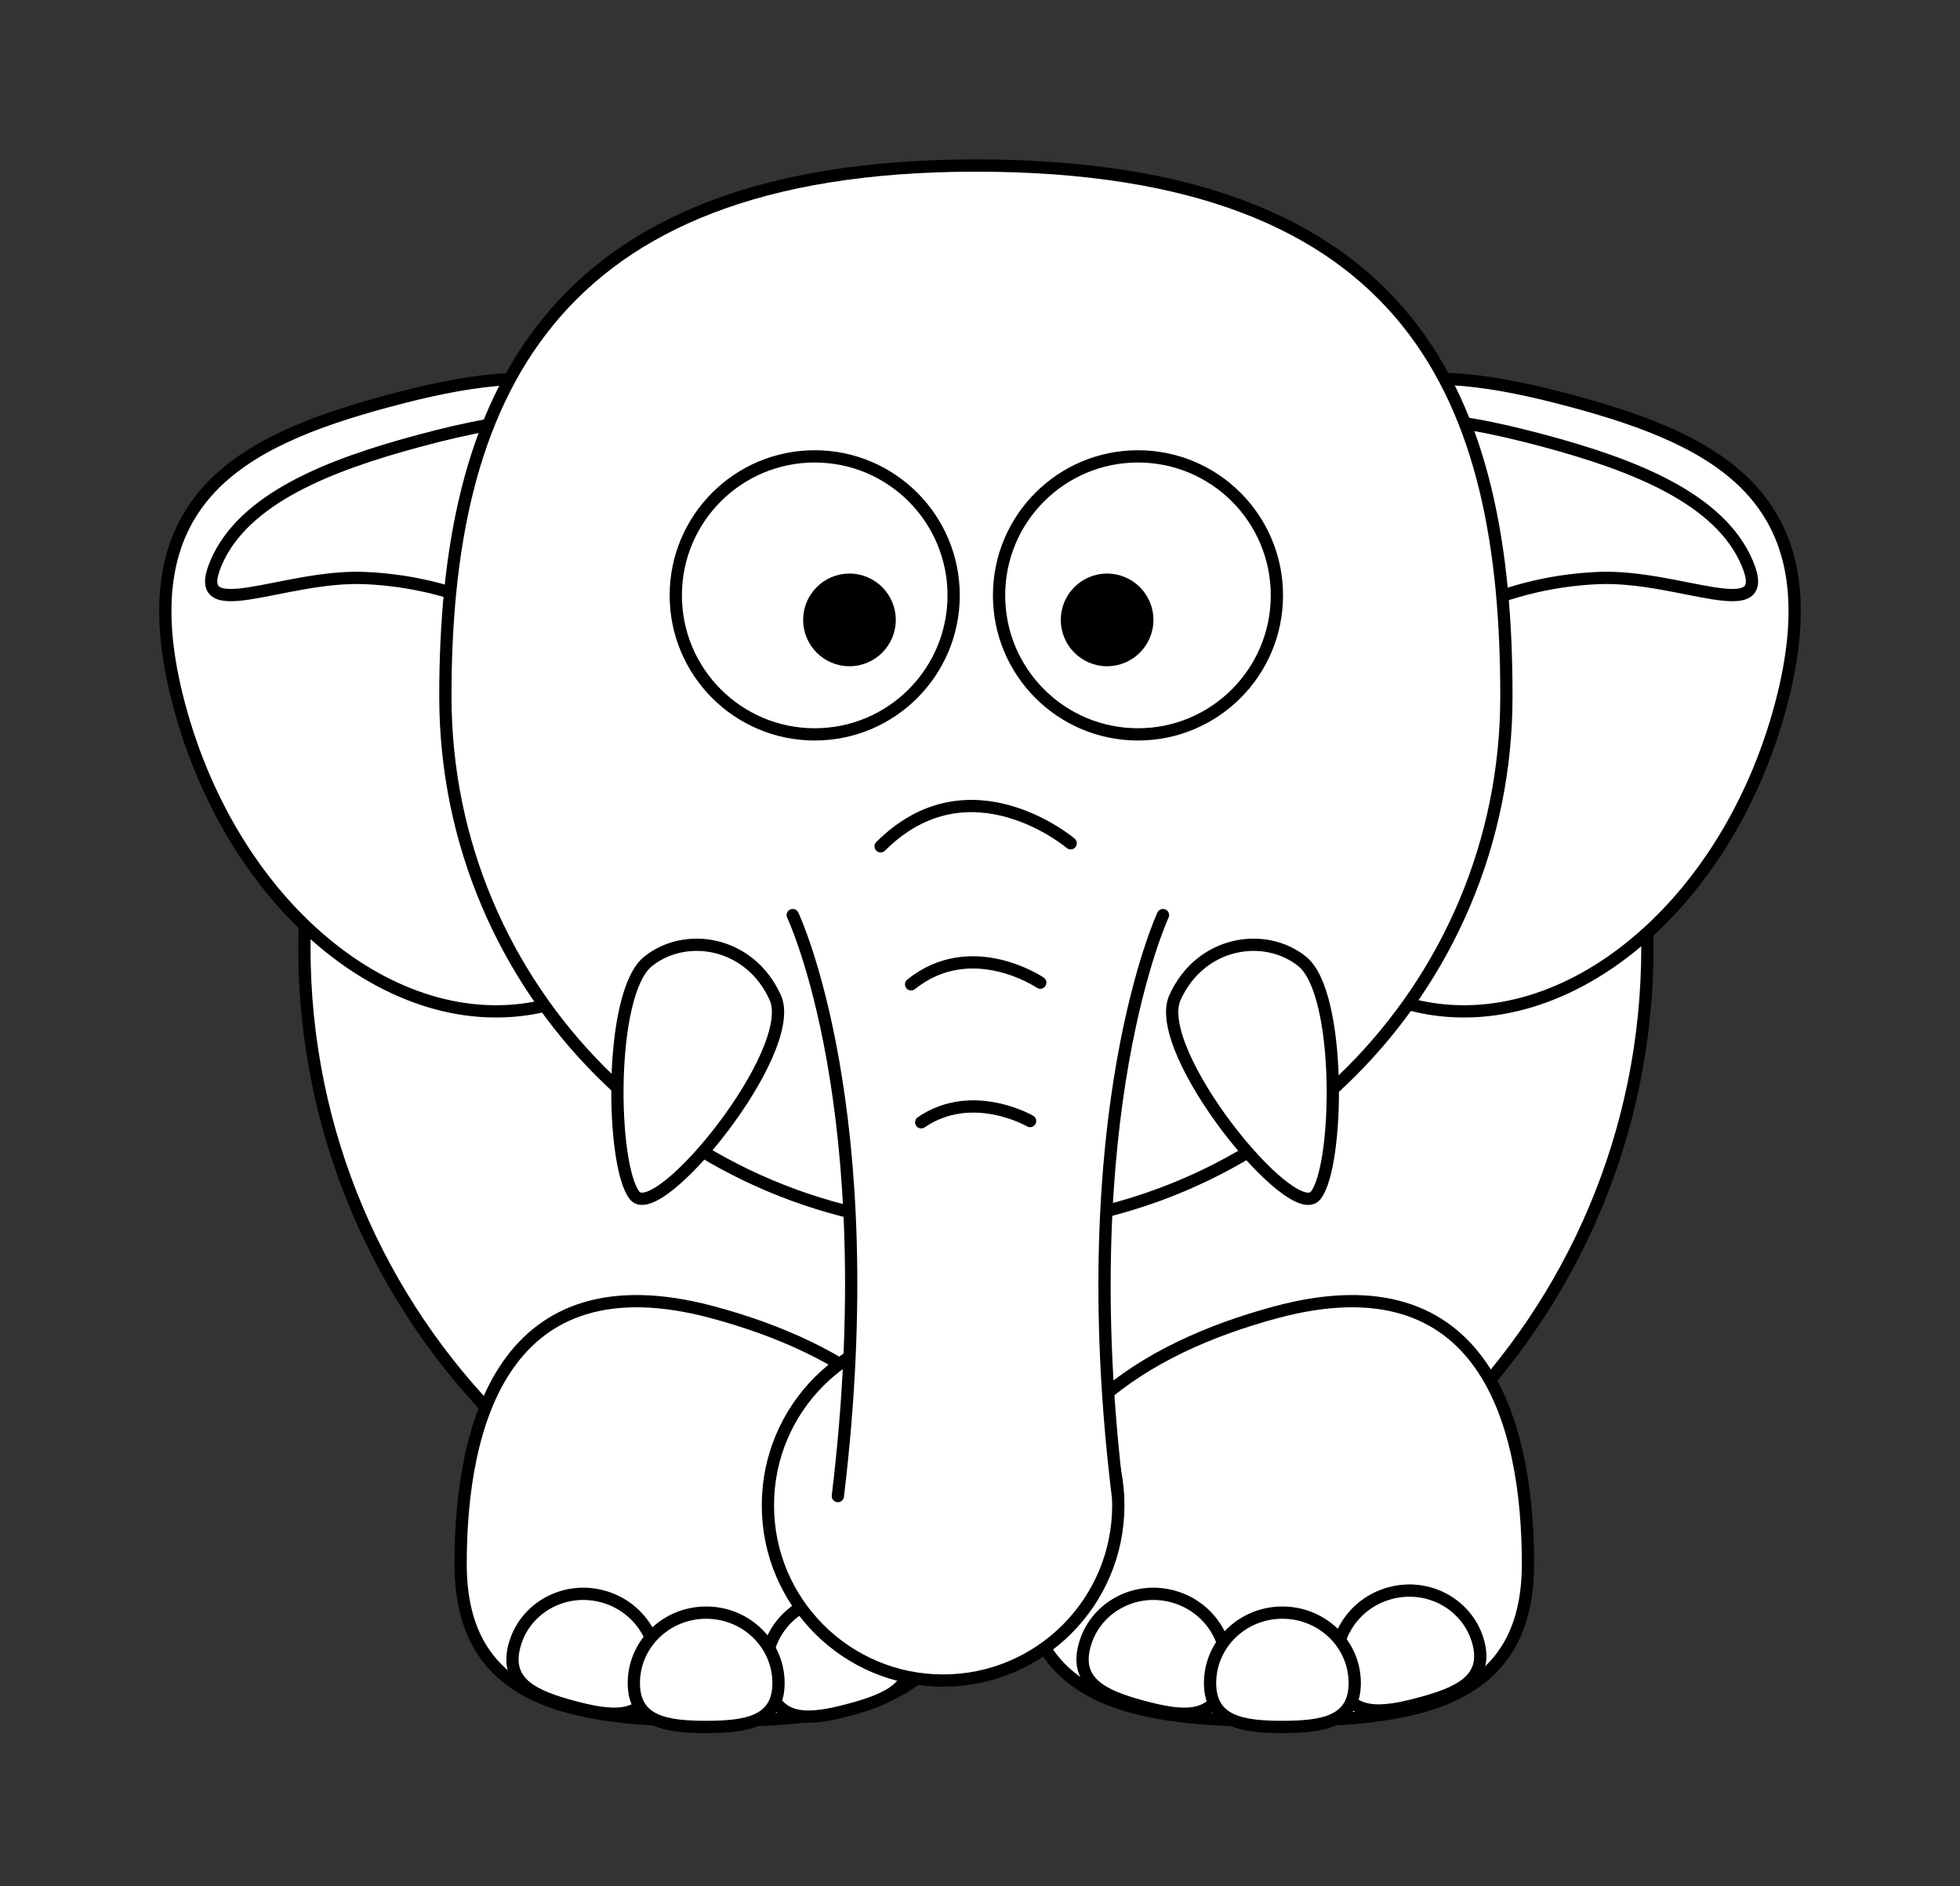 <?xml version="1.0" encoding="UTF-8" standalone="no"?>
<!-- Created with Inkscape (http://www.inkscape.org/) -->

<svg
   xmlns:dc="http://purl.org/dc/elements/1.1/"
   xmlns:cc="http://creativecommons.org/ns#"
   xmlns:rdf="http://www.w3.org/1999/02/22-rdf-syntax-ns#"
   xmlns:svg="http://www.w3.org/2000/svg"
   xmlns="http://www.w3.org/2000/svg"
   xmlns:sodipodi="http://sodipodi.sourceforge.net/DTD/sodipodi-0.dtd"
   xmlns:inkscape="http://www.inkscape.org/namespaces/inkscape"
   id="svg2"
   viewBox="0 0 639.469 615.28"
   version="1.0"
   inkscape:version="0.92.3 (2405546, 2018-03-11)"
   sodipodi:docname="lemmling-Cartoon-elephant.svg"
   width="639.469"
   height="615.28">
  <rect x="0" y="0" width="639.469" height="615.28" fill="#333333" stroke="none"/>
  <defs
     id="defs41" />
  <sodipodi:namedview
     pagecolor="#ffffff"
     bordercolor="#666666"
     borderopacity="1"
     objecttolerance="10"
     gridtolerance="10"
     guidetolerance="10"
     inkscape:pageopacity="0"
     inkscape:pageshadow="2"
     inkscape:window-width="2560"
     inkscape:window-height="1373"
     id="namedview39"
     showgrid="false"
     fit-margin-top="50"
     fit-margin-left="50"
     fit-margin-right="50"
     fit-margin-bottom="50"
     inkscape:zoom="1.9178259"
     inkscape:cx="319.73459"
     inkscape:cy="307.64001"
     inkscape:window-x="-9"
     inkscape:window-y="-9"
     inkscape:window-maximized="1"
     inkscape:current-layer="svg2" />
  <path
     id="path2383"
     style="fill:#939dac;stroke:#000000;stroke-width:4;stroke-linecap:round;stroke-linejoin:round;stroke-miterlimit:4;stroke-dasharray:none"
     d="m 428.606,308.39 c 0.01,60.51 -49.03,109.57 -109.54,109.57 -60.509,0 -109.56,-49.06 -109.54,-109.57 -0.016,-60.509 49.031,-109.57 109.54,-109.57 60.51,0 109.55,49.061 109.54,109.57 z"
     inkscape:connector-curvature="0" />
  <path
     id="path3353"
     style="fill:#000000;fill-opacity:0.314;stroke-width:4;stroke-miterlimit:4;stroke-dasharray:none"
     d="m 428.176,317.98 c -20.83,45.69 -66.93,77.46 -120.43,77.46 -30.331,0 -58.255,-10.21 -80.566,-27.37 19.534,30.03 53.378,49.87 91.876,49.87 57.28,0 104.28,-43.94 109.12,-99.96 z"
     inkscape:connector-curvature="0" />
  <path
     id="path3245"
     style="fill:#939dac;stroke:#000000;stroke-width:4;stroke-linecap:round;stroke-linejoin:round;stroke-miterlimit:4;stroke-dasharray:none"
     d="m 235.008,408.89 c -0.006,22.68 18.377,25.57 41.057,25.57 22.681,0 41.061,-2.89 41.061,-25.57 0,-22.68 -19.15,-35.2 -41.061,-41.07 -34.081,-9.13 -41.063,18.39 -41.057,41.07 z"
     inkscape:connector-curvature="0" />
  <path
     id="path3239"
     style="fill:#ffffff;stroke:#000000;stroke-width:4;stroke-linecap:round;stroke-linejoin:round;stroke-miterlimit:4;stroke-dasharray:none"
     d="m 308.026,421.68 c 1.64,6.13 -3.25,8.27 -9.55,9.96 -6.29,1.69 -11.61,2.27 -13.25,-3.85 -1.641,-6.13 2.13,-12.47 8.43,-14.15 6.29,-1.69 12.73,1.91 14.37,8.04 z"
     inkscape:connector-curvature="0" />
  <path
     id="path3307"
     style="fill:#000000;fill-opacity:0.314;stroke-width:4;stroke-miterlimit:4;stroke-dasharray:none"
     d="m 410.106,283.39 c 0.02,47.81 -38.73,86.57 -86.54,86.57 -47.808,0 -86.559,-38.76 -86.544,-86.57 -0.015,-47.807 38.736,-86.57 86.544,-86.57 47.81,0 86.56,38.763 86.54,86.57 z"
     inkscape:connector-curvature="0" />
  <path
     id="path2400"
     style="fill:#939dac;stroke:#000000;stroke-width:4;stroke-linecap:round;stroke-linejoin:round;stroke-miterlimit:4;stroke-dasharray:none"
     d="m 450.346,268.923 c -8.95,33.437 -36.06,55.237 -60.55,48.677 -24.48,-6.56 -37.06,-38.991 -28.09,-72.429 8.95,-33.441 29.98,-32.537 54.46,-25.977 24.49,6.56 43.15,16.292 34.18,49.729 z"
     inkscape:connector-curvature="0" />
  <path
     id="path3218"
     style="fill:#939dac;stroke:#000000;stroke-width:4;stroke-linecap:round;stroke-linejoin:round;stroke-miterlimit:4;stroke-dasharray:none"
     d="m 189.122,268.923 c 8.953,33.437 36.063,55.237 60.547,48.677 24.483,-6.56 37.067,-38.991 28.096,-72.429 -8.953,-33.441 -29.981,-32.537 -54.464,-25.977 -24.483,6.56 -43.146,16.292 -34.179,49.729 z"
     inkscape:connector-curvature="0" />
  <path
     id="path3309"
     style="fill:#000000;fill-opacity:0.314;stroke-width:4;stroke-miterlimit:4;stroke-dasharray:none"
     d="m 383.776,216.999 c -9.74,2.974 -17.48,11.084 -22.06,28.188 -8.97,33.437 3.61,65.843 28.09,72.403 2.67,0.72 5.36,1.06 8.07,1.13 6.68,-12.28 10.47,-26.38 10.46,-41.346 0.01,-23.492 -9.37,-44.777 -24.56,-60.375 z"
     inkscape:connector-curvature="0" />
  <path
     id="path3314"
     style="fill:#000000;fill-opacity:0.314;stroke-width:4;stroke-miterlimit:4;stroke-dasharray:none"
     d="m 389.996,222.062 c -14.77,-0.154 -26.63,6.634 -32.78,29.625 -4.97,18.526 -3.34,36.723 3.28,50.403 4.97,-23.475 27.2,-52.561 60.06,-53.997 13.33,-0.582 28.81,8.047 24.32,-2.469 -4.5,-10.515 -18.42,-15.97 -33.22,-19.937 -7.65,-2.05 -14.95,-3.555 -21.66,-3.625 z"
     inkscape:connector-curvature="0" />
  <path
     id="path3321"
     style="fill:#000000;fill-opacity:0.314;stroke-width:4;stroke-miterlimit:4;stroke-dasharray:none"
     d="m 249.986,222.062 c 14.769,-0.154 26.627,6.634 32.782,29.625 4.968,18.526 3.338,36.723 -3.282,50.403 -4.964,-23.475 -27.197,-52.561 -60.062,-53.997 -13.328,-0.582 -28.809,8.047 -24.313,-2.469 4.496,-10.515 18.412,-15.97 33.219,-19.937 7.651,-2.05 14.943,-3.555 21.656,-3.625 z"
     inkscape:connector-curvature="0" />
  <path
     id="path2398"
     style="fill:#939dac;stroke:#000000;stroke-width:4;stroke-linecap:round;stroke-linejoin:round;stroke-miterlimit:4;stroke-dasharray:none"
     d="m 405.606,267.389 c 0.02,47.811 -38.73,86.571 -86.54,86.571 -47.808,0 -86.559,-38.76 -86.544,-86.571 -0.015,-47.806 16.077,-86.569 86.544,-86.569 71.88,0 86.56,38.763 86.54,86.569 z"
     inkscape:connector-curvature="0" />
  <path
     id="path3157"
     style="fill:#ffffff;stroke:#000000;stroke-width:4;stroke-linecap:round;stroke-linejoin:round;stroke-miterlimit:4;stroke-dasharray:none"
     d="m 315.436,250.919 c 0,12.519 -10.14,22.67 -22.66,22.67 -12.522,0 -22.67,-10.151 -22.666,-22.67 -0.004,-12.519 10.144,-22.669 22.666,-22.669 12.52,0 22.66,10.15 22.66,22.669 z"
     inkscape:connector-curvature="0" />
  <path
     id="path3159"
     style="fill:#ffffff;stroke:#000000;stroke-width:4;stroke-linecap:round;stroke-linejoin:round;stroke-miterlimit:4;stroke-dasharray:none"
     d="m 368.166,250.919 c 0.01,12.519 -10.14,22.67 -22.66,22.67 -12.52,0 -22.67,-10.151 -22.66,-22.67 -0.01,-12.519 10.14,-22.669 22.66,-22.669 12.52,0 22.67,10.15 22.66,22.669 z"
     inkscape:connector-curvature="0" />
  <path
     id="path3161"
     style="fill:#000000;stroke-width:4;stroke-miterlimit:4;stroke-dasharray:none"
     d="m 348.026,254.919 c 0,4.173 -3.38,7.557 -7.56,7.557 -4.17,0 -7.55,-3.384 -7.55,-7.557 0,-4.173 3.38,-7.556 7.55,-7.556 4.18,0 7.56,3.383 7.56,7.556 z"
     inkscape:connector-curvature="0" />
  <path
     id="path3163"
     style="fill:#000000;stroke-width:4;stroke-miterlimit:4;stroke-dasharray:none"
     d="m 305.996,254.919 c 0,4.173 -3.38,7.557 -7.56,7.557 -4.17,0 -7.55,-3.384 -7.55,-7.557 0,-4.173 3.38,-7.556 7.55,-7.556 4.18,0 7.56,3.383 7.56,7.556 z"
     inkscape:connector-curvature="0" />
  <path
     id="path3220"
     style="fill:#939dac;stroke:#000000;stroke-width:4;stroke-linecap:round;stroke-linejoin:round;stroke-miterlimit:4;stroke-dasharray:none"
     d="m 409.126,408.89 c 0,22.68 -18.38,25.57 -41.06,25.57 -22.68,0 -41.06,-2.89 -41.06,-25.57 0,-22.68 19.15,-35.2 41.06,-41.07 34.08,-9.13 41.06,18.39 41.06,41.07 z"
     inkscape:connector-curvature="0" />
  <path
     id="path3297"
     style="fill:#000000;fill-opacity:0.314;stroke-width:4;stroke-miterlimit:4;stroke-dasharray:none"
     d="m 289.056,372.31 c 5.62,7.36 9.07,16.56 9.07,27.91 0,26.82 -18.387,30.25 -41.066,30.25 -3.51,0 -6.905,-0.11 -10.157,-0.35 7.44,3.61 17.752,4.35 29.157,4.35 22.676,0 41.066,-2.92 41.066,-25.6 0,-18.02 -12.1,-29.61 -28.07,-36.56 z"
     inkscape:connector-curvature="0" />
  <path
     id="path2404"
     style="fill:#939dac;stroke:#000000;stroke-width:4;stroke-linecap:round;stroke-linejoin:round;stroke-miterlimit:4;stroke-dasharray:none"
     d="m 342.296,399.32 c 0,15.78 -12.8,28.58 -28.58,28.58 -15.79,0 -28.59,-12.8 -28.58,-28.58 -0.01,-15.79 12.79,-28.59 28.58,-28.59 15.78,0 28.58,12.8 28.58,28.59 z"
     inkscape:connector-curvature="0" />
  <path
     id="path3241"
     style="fill:#ffffff;stroke:#000000;stroke-width:4;stroke-linecap:round;stroke-linejoin:round;stroke-miterlimit:4;stroke-dasharray:none"
     d="m 266.582,428.32 c -1.64,6.13 -6.952,5.54 -13.248,3.85 -6.296,-1.69 -11.19,-3.83 -9.546,-9.96 1.64,-6.13 8.074,-9.73 14.37,-8.04 6.296,1.69 10.068,8.02 8.424,14.15 z"
     inkscape:connector-curvature="0" />
  <path
     id="path3302"
     style="fill:#000000;fill-opacity:0.314;stroke-width:4;stroke-miterlimit:4;stroke-dasharray:none"
     d="m 404.086,251.281 c -4.93,47.579 -45.14,84.689 -94.03,84.689 -26.647,0 -50.717,-11.04 -67.903,-28.78 14.4,27.79 43.443,46.78 76.903,46.78 47.81,0 86.58,-38.79 86.57,-86.596 0,-5.504 -0.55,-10.875 -1.54,-16.093 z"
     inkscape:connector-curvature="0" />
  <path
     id="path3188"
     style="fill:#939dac;fill-rule:evenodd;stroke-width:4;stroke-miterlimit:4;stroke-dasharray:none"
     d="m 342.226,397.81 h -45.68 c 7.66,-63.28 -7.36,-94.75 -7.36,-94.75 h 60.4 c 0,0 -15.02,32.17 -7.36,94.75 z"
     inkscape:connector-curvature="0" />
  <path
     id="path3183"
     style="fill:none;stroke:#000000;stroke-width:4;stroke-linecap:round;stroke-miterlimit:4;stroke-dasharray:none"
     d="m 349.586,303.06 c 0,0 -15.02,32.17 -7.36,94.75 m -45.68,0 c 7.66,-63.28 -7.36,-94.75 -7.36,-94.75"
     inkscape:connector-curvature="0" />
  <path
     id="path3190"
     style="fill:#ffffff;fill-rule:evenodd;stroke:#000000;stroke-width:4;stroke-linejoin:round;stroke-miterlimit:4;stroke-dasharray:none"
     d="m 372.276,310.6 c 6.52,5.2 6.05,33.51 2.19,38.21 -3.87,4.69 -26.86,-23.58 -22.93,-32.29 4.13,-9.16 14.61,-10.82 20.74,-5.92 z"
     inkscape:connector-curvature="0" />
  <path
     id="path3192"
     style="fill:none;stroke:#000000;stroke-width:4;stroke-linecap:round;stroke-miterlimit:4;stroke-dasharray:none"
     d="m 303.526,291.85 c 14.5,-14.499 31,-0.5 31,-0.5"
     inkscape:connector-curvature="0" />
  <path
     id="path3194"
     style="fill:none;stroke:#000000;stroke-width:4;stroke-linecap:round;stroke-miterlimit:4;stroke-dasharray:none"
     d="m 308.496,314.35 c 9.85,-7.89 21.07,-0.27 21.07,-0.27"
     inkscape:connector-curvature="0" />
  <path
     id="path3196"
     style="fill:none;stroke:#000000;stroke-width:4;stroke-linecap:round;stroke-miterlimit:4;stroke-dasharray:none"
     d="m 310.146,336.85 c 8.31,-5.68 17.76,-0.2 17.76,-0.2"
     inkscape:connector-curvature="0" />
  <path
     id="path3214"
     style="fill:#ffffff;fill-rule:evenodd;stroke:#000000;stroke-width:4;stroke-linejoin:round;stroke-miterlimit:4;stroke-dasharray:none"
     d="m 265.601,310.6 c -6.52,5.2 -6.053,33.51 -2.187,38.21 3.866,4.69 26.852,-23.58 22.922,-32.29 -4.129,-9.16 -14.602,-10.82 -20.735,-5.92 z"
     inkscape:connector-curvature="0" />
  <path
     id="path3235"
     style="fill:#ffffff;stroke:#000000;stroke-width:4;stroke-linecap:round;stroke-linejoin:round;stroke-miterlimit:4;stroke-dasharray:none"
     d="m 401.026,421.68 c 1.64,6.13 -3.25,8.27 -9.55,9.96 -6.29,1.69 -11.61,2.27 -13.25,-3.85 -1.64,-6.13 2.13,-12.47 8.43,-14.15 6.29,-1.69 12.73,1.91 14.37,8.04 z"
     inkscape:connector-curvature="0" />
  <path
     id="path3237"
     style="fill:#ffffff;stroke:#000000;stroke-width:4;stroke-linecap:round;stroke-linejoin:round;stroke-miterlimit:4;stroke-dasharray:none"
     d="m 359.586,428.32 c -1.64,6.13 -6.96,5.54 -13.25,3.85 -6.3,-1.69 -11.19,-3.83 -9.55,-9.96 1.64,-6.13 8.08,-9.73 14.37,-8.04 6.3,1.69 10.07,8.02 8.43,14.15 z"
     inkscape:connector-curvature="0" />
  <path
     id="path3224"
     style="fill:#ffffff;stroke:#000000;stroke-width:4;stroke-linecap:round;stroke-linejoin:round;stroke-miterlimit:4;stroke-dasharray:none"
     d="m 379.866,427.31 c 0,6.34 -5.28,7.15 -11.8,7.15 -6.52,0 -11.8,-0.81 -11.8,-7.15 0,-6.35 5.28,-11.49 11.8,-11.49 6.52,0 11.8,5.14 11.8,11.49 z"
     inkscape:connector-curvature="0" />
  <path
     id="path3243"
     style="fill:#ffffff;stroke:#000000;stroke-width:4;stroke-linecap:round;stroke-linejoin:round;stroke-miterlimit:4;stroke-dasharray:none"
     d="m 286.866,427.31 c 0,6.34 -5.283,7.15 -11.801,7.15 -6.518,0 -11.801,-0.81 -11.799,-7.15 -0.002,-6.35 5.281,-11.49 11.799,-11.49 6.518,0 11.801,5.14 11.801,11.49 z"
     inkscape:connector-curvature="0" />
  <path
     id="path3287"
     style="fill:#000000;fill-opacity:0.314;stroke-width:4;stroke-miterlimit:4;stroke-dasharray:none"
     d="m 340.156,388.44 c -0.41,15.42 -13.04,27.81 -28.57,27.81 -11.94,0 -22.16,-7.35 -26.43,-17.75 -0.01,0.27 -0.03,0.54 -0.03,0.81 -0.01,15.79 12.8,28.6 28.59,28.6 15.79,0 28.57,-12.81 28.56,-28.6 0,-3.85 -0.74,-7.52 -2.12,-10.87 z"
     inkscape:connector-curvature="0" />
  <path
     id="path3358"
     style="fill:#000000;fill-opacity:0.314;stroke-width:4;stroke-miterlimit:4;stroke-dasharray:none"
     d="m 386.586,366.63 c 10.56,8.16 13.35,24.67 13.34,39.25 0.01,23.47 -19,26.47 -42.47,26.47 -5.09,0 -9.94,-0.16 -14.46,-0.62 6.93,2.22 15.62,2.71 25.06,2.71 22.68,0 41.07,-2.88 41.06,-25.56 0.01,-17.77 -4.28,-38.49 -22.53,-42.25 z"
     inkscape:connector-curvature="0" />
  <path
     id="path3363"
     style="fill:#000000;fill-opacity:0.314;fill-rule:evenodd;stroke-width:4;stroke-miterlimit:4;stroke-dasharray:none"
     d="m 279.492,309.29 c 0.777,0.84 1.503,1.81 2.125,2.91 4.549,7.97 -13.959,36.28 -19.219,34.65 0.306,0.85 0.629,1.52 1,1.97 3.867,4.7 26.868,-23.61 22.938,-32.31 -1.567,-3.47 -4.037,-5.85 -6.844,-7.22 z"
     inkscape:connector-curvature="0" />
  <path
     d="m 537.477,309.14 c 0.02,121.02 -98.06,219.14 -219.08,219.14 -121.018,0 -219.12,-98.12 -219.08,-219.14 -0.032,-121.018 98.062,-219.14 219.08,-219.14 121.02,0 219.1,98.122 219.08,219.14 z"
     style="fill:#ffffff;stroke:#000000;stroke-width:4;stroke-linecap:round;stroke-linejoin:round;fill-opacity:1;stroke-miterlimit:4;stroke-dasharray:none"
     id="path848"
     inkscape:connector-curvature="0" />
  <path
     d="m 150.281,510.14 c -0.012,45.36 36.754,51.14 82.114,51.14 45.362,0 82.122,-5.78 82.122,-51.14 0,-45.36 -38.3,-70.4 -82.122,-82.14 -68.162,-18.26 -82.126,36.78 -82.114,82.14 z"
     style="fill:#ffffff;stroke:#000000;stroke-width:4;stroke-linecap:round;stroke-linejoin:round;fill-opacity:1;stroke-miterlimit:4;stroke-dasharray:none"
     id="path852"
     inkscape:connector-curvature="0" />
  <path
     d="m 296.317,537.72 c 3.28,12.26 -6.5,16.54 -19.1,19.92 -12.58,3.38 -23.22,4.54 -26.5,-7.7 -3.282,-12.26 4.26,-24.94 16.86,-28.3 12.58,-3.38 25.46,3.82 28.74,16.08 z"
     style="fill:#ffffff;stroke:#000000;stroke-width:4;stroke-linecap:round;stroke-linejoin:round;stroke-miterlimit:4;stroke-dasharray:none"
     id="path854"
     inkscape:connector-curvature="0" />
  <path
     d="m 580.957,230.206 c -17.9,66.874 -72.12,110.474 -121.1,97.354 -48.96,-13.12 -74.12,-77.982 -56.18,-144.858 17.9,-66.882 59.96,-65.074 108.92,-51.954 48.98,13.12 86.3,32.584 68.36,99.458 z"
     style="fill:#ffffff;stroke:#000000;stroke-width:4;stroke-linecap:round;stroke-linejoin:round;fill-opacity:1;stroke-miterlimit:4;stroke-dasharray:none"
     id="path858"
     inkscape:connector-curvature="0" />
  <path
     d="m 58.509,230.206 c 17.906,66.874 72.126,110.474 121.094,97.354 48.966,-13.12 74.134,-77.982 56.192,-144.858 -17.906,-66.882 -59.962,-65.074 -108.928,-51.954 -48.966,13.12 -86.292,32.584 -68.358,99.458 z"
     style="fill:#ffffff;stroke:#000000;stroke-width:4;stroke-linecap:round;stroke-linejoin:round;fill-opacity:1;stroke-miterlimit:4;stroke-dasharray:none"
     id="path860"
     inkscape:connector-curvature="0" />
  <path
     d="m 460.257,136.484 c -29.54,-0.308 -53.26,13.268 -65.56,59.25 -9.94,37.052 -6.68,73.446 6.56,100.806 9.94,-46.95 54.4,-105.122 120.12,-107.994 26.66,-1.164 57.62,16.094 48.64,-4.938 -9,-21.03 -36.84,-31.94 -66.44,-39.874 -15.3,-4.1 -29.9,-7.11 -43.32,-7.25 z"
     style="fill:#ffffff;fill-opacity:1;stroke-width:4;stroke:#000000;stroke-opacity:1;stroke-miterlimit:4;stroke-dasharray:none"
     id="path864"
     inkscape:connector-curvature="0" />
  <path
     d="m 180.237,136.484 c 29.538,-0.308 53.254,13.268 65.564,59.25 9.936,37.052 6.676,73.446 -6.564,100.806 -9.928,-46.95 -54.394,-105.122 -120.124,-107.994 -26.656,-1.164 -57.618,16.094 -48.626,-4.938 8.992,-21.03 36.824,-31.94 66.438,-39.874 15.302,-4.1 29.886,-7.11 43.312,-7.25 z"
     style="fill:#ffffff;fill-opacity:1;stroke-width:4;stroke:#000000;stroke-opacity:1;stroke-miterlimit:4;stroke-dasharray:none"
     id="path866"
     inkscape:connector-curvature="0" />
  <path
     d="m 491.477,227.138 c 0.04,95.622 -77.46,173.142 -173.08,173.142 -95.616,0 -173.118,-77.52 -173.088,-173.142 -0.03,-95.612 32.154,-173.138 173.088,-173.138 143.76,0 173.12,77.526 173.08,173.138 z"
     style="fill:#ffffff;stroke:#000000;stroke-width:4;stroke-linecap:round;stroke-linejoin:round;fill-opacity:1;stroke-miterlimit:4;stroke-dasharray:none"
     id="path868"
     inkscape:connector-curvature="0" />
  <path
     d="m 311.137,194.198 c 0,25.038 -20.28,45.34 -45.32,45.34 -25.044,0 -45.34,-20.302 -45.332,-45.34 -0.008,-25.038 20.288,-45.338 45.332,-45.338 25.04,0 45.32,20.3 45.32,45.338 z"
     style="fill:#ffffff;stroke:#000000;stroke-width:4;stroke-linecap:round;stroke-linejoin:round;stroke-miterlimit:4;stroke-dasharray:none"
     id="path870"
     inkscape:connector-curvature="0" />
  <path
     d="m 416.597,194.198 c 0.02,25.038 -20.28,45.34 -45.32,45.34 -25.04,0 -45.34,-20.302 -45.32,-45.34 -0.02,-25.038 20.28,-45.338 45.32,-45.338 25.04,0 45.34,20.3 45.32,45.338 z"
     style="fill:#ffffff;stroke:#000000;stroke-width:4;stroke-linecap:round;stroke-linejoin:round;stroke-miterlimit:4;stroke-dasharray:none"
     id="path872"
     inkscape:connector-curvature="0" />
  <path
     d="m 376.317,202.198 c 0,8.346 -6.76,15.114 -15.12,15.114 -8.34,0 -15.1,-6.768 -15.1,-15.114 0,-8.346 6.76,-15.112 15.1,-15.112 8.36,0 15.12,6.766 15.12,15.112 z"
     style="fill:#000000;stroke-width:4;stroke-miterlimit:4;stroke-dasharray:none"
     id="path874"
     inkscape:connector-curvature="0" />
  <path
     d="m 292.257,202.198 c 0,8.346 -6.76,15.114 -15.12,15.114 -8.34,0 -15.1,-6.768 -15.1,-15.114 0,-8.346 6.76,-15.112 15.1,-15.112 8.36,0 15.12,6.766 15.12,15.112 z"
     style="fill:#000000;stroke-width:4;stroke-miterlimit:4;stroke-dasharray:none"
     id="path876"
     inkscape:connector-curvature="0" />
  <path
     d="m 498.517,510.14 c 0,45.36 -36.76,51.14 -82.12,51.14 -45.36,0 -82.12,-5.78 -82.12,-51.14 0,-45.36 38.3,-70.4 82.12,-82.14 68.16,-18.26 82.12,36.78 82.12,82.14 z"
     style="fill:#ffffff;stroke:#000000;stroke-width:4;stroke-linecap:round;stroke-linejoin:round;fill-opacity:1;stroke-miterlimit:4;stroke-dasharray:none"
     id="path878"
     inkscape:connector-curvature="0" />
  <path
     d="m 364.857,491 c 0,31.56 -25.6,57.16 -57.16,57.16 -31.58,0 -57.18,-25.6 -57.16,-57.16 -0.02,-31.58 25.58,-57.18 57.16,-57.18 31.56,0 57.16,25.6 57.16,57.18 z"
     style="fill:#ffffff;stroke:#000000;stroke-width:4;stroke-linecap:round;stroke-linejoin:round;fill-opacity:1;stroke-miterlimit:4;stroke-dasharray:none"
     id="path882"
     inkscape:connector-curvature="0" />
  <path
     d="m 213.429,549 c -3.28,12.26 -13.904,11.08 -26.496,7.7 -12.592,-3.38 -22.38,-7.66 -19.092,-19.92 3.28,-12.26 16.148,-19.46 28.74,-16.08 12.592,3.38 20.136,16.04 16.848,28.3 z"
     style="fill:#ffffff;stroke:#000000;stroke-width:4;stroke-linecap:round;stroke-linejoin:round;stroke-miterlimit:4;stroke-dasharray:none"
     id="path884"
     inkscape:connector-curvature="0" />
  <path
     d="m 364.717,487.98 h -91.36 c 15.32,-126.56 -14.72,-189.5 -14.72,-189.5 h 120.8 c 0,0 -30.04,64.34 -14.72,189.5 z"
     style="fill:#ffffff;fill-rule:evenodd;stroke-width:4;fill-opacity:1;stroke-miterlimit:4;stroke-dasharray:none"
     id="path888"
     inkscape:connector-curvature="0" />
  <path
     d="m 379.437,298.48 c 0,0 -30.04,64.34 -14.72,189.5 m -91.36,0 c 15.32,-126.56 -14.72,-189.5 -14.72,-189.5"
     style="fill:none;stroke:#000000;stroke-width:4;stroke-linecap:round;stroke-miterlimit:4;stroke-dasharray:none"
     id="path890"
     inkscape:connector-curvature="0" />
  <path
     d="m 424.817,313.56 c 13.04,10.4 12.1,67.02 4.38,76.42 -7.74,9.38 -53.72,-47.16 -45.86,-64.58 8.26,-18.32 29.22,-21.64 41.48,-11.84 z"
     style="fill:#ffffff;fill-rule:evenodd;stroke:#000000;stroke-width:4;stroke-linejoin:round;stroke-miterlimit:4;stroke-dasharray:none"
     id="path892"
     inkscape:connector-curvature="0" />
  <path
     d="m 287.317,276.06 c 29,-28.998 62,-1 62,-1"
     style="fill:none;stroke:#000000;stroke-width:4;stroke-linecap:round;stroke-miterlimit:4;stroke-dasharray:none"
     id="path894"
     inkscape:connector-curvature="0" />
  <path
     d="m 297.257,321.06 c 19.7,-15.78 42.14,-0.54 42.14,-0.54"
     style="fill:none;stroke:#000000;stroke-width:4;stroke-linecap:round;stroke-miterlimit:4;stroke-dasharray:none"
     id="path896"
     inkscape:connector-curvature="0" />
  <path
     d="m 300.557,366.06 c 16.62,-11.36 35.52,-0.4 35.52,-0.4"
     style="fill:none;stroke:#000000;stroke-width:4;stroke-linecap:round;stroke-miterlimit:4;stroke-dasharray:none"
     id="path898"
     inkscape:connector-curvature="0" />
  <path
     d="m 211.467,313.56 c -13.04,10.4 -12.106,67.02 -4.374,76.42 7.732,9.38 53.704,-47.16 45.844,-64.58 -8.258,-18.32 -29.204,-21.64 -41.47,-11.84 z"
     style="fill:#ffffff;fill-rule:evenodd;stroke:#000000;stroke-width:4;stroke-linejoin:round;stroke-miterlimit:4;stroke-dasharray:none"
     id="path900"
     inkscape:connector-curvature="0" />
  <path
     d="m 482.317,535.72 c 3.28,12.26 -6.5,16.54 -19.1,19.92 -12.58,3.38 -23.22,4.54 -26.5,-7.7 -3.28,-12.26 4.26,-24.94 16.86,-28.3 12.58,-3.38 25.46,3.82 28.74,16.08 z"
     style="fill:#ffffff;stroke:#000000;stroke-width:4;stroke-linecap:round;stroke-linejoin:round;stroke-miterlimit:4;stroke-dasharray:none"
     id="path902"
     inkscape:connector-curvature="0" />
  <path
     d="m 399.437,549 c -3.28,12.26 -13.92,11.08 -26.5,7.7 -12.6,-3.38 -22.38,-7.66 -19.1,-19.92 3.28,-12.26 16.16,-19.46 28.74,-16.08 12.6,3.38 20.14,16.04 16.86,28.3 z"
     style="fill:#ffffff;stroke:#000000;stroke-width:4;stroke-linecap:round;stroke-linejoin:round;stroke-miterlimit:4;stroke-dasharray:none"
     id="path904"
     inkscape:connector-curvature="0" />
  <path
     d="m 441.997,548.98 c 0,12.68 -10.56,14.3 -23.6,14.3 -13.04,0 -23.6,-1.62 -23.6,-14.3 0,-12.7 10.56,-22.98 23.6,-22.98 13.04,0 23.6,10.28 23.6,22.98 z"
     style="fill:#ffffff;stroke:#000000;stroke-width:4;stroke-linecap:round;stroke-linejoin:round;stroke-miterlimit:4;stroke-dasharray:none"
     id="path906"
     inkscape:connector-curvature="0" />
  <path
     d="m 253.997,548.98 c 0,12.68 -10.566,14.3 -23.602,14.3 -13.036,0 -23.602,-1.62 -23.598,-14.3 -0.004,-12.7 10.562,-22.98 23.598,-22.98 13.036,0 23.602,10.28 23.602,22.98 z"
     style="fill:#ffffff;stroke:#000000;stroke-width:4;stroke-linecap:round;stroke-linejoin:round;stroke-miterlimit:4;stroke-dasharray:none"
     id="path908"
     inkscape:connector-curvature="0" />
</svg>
